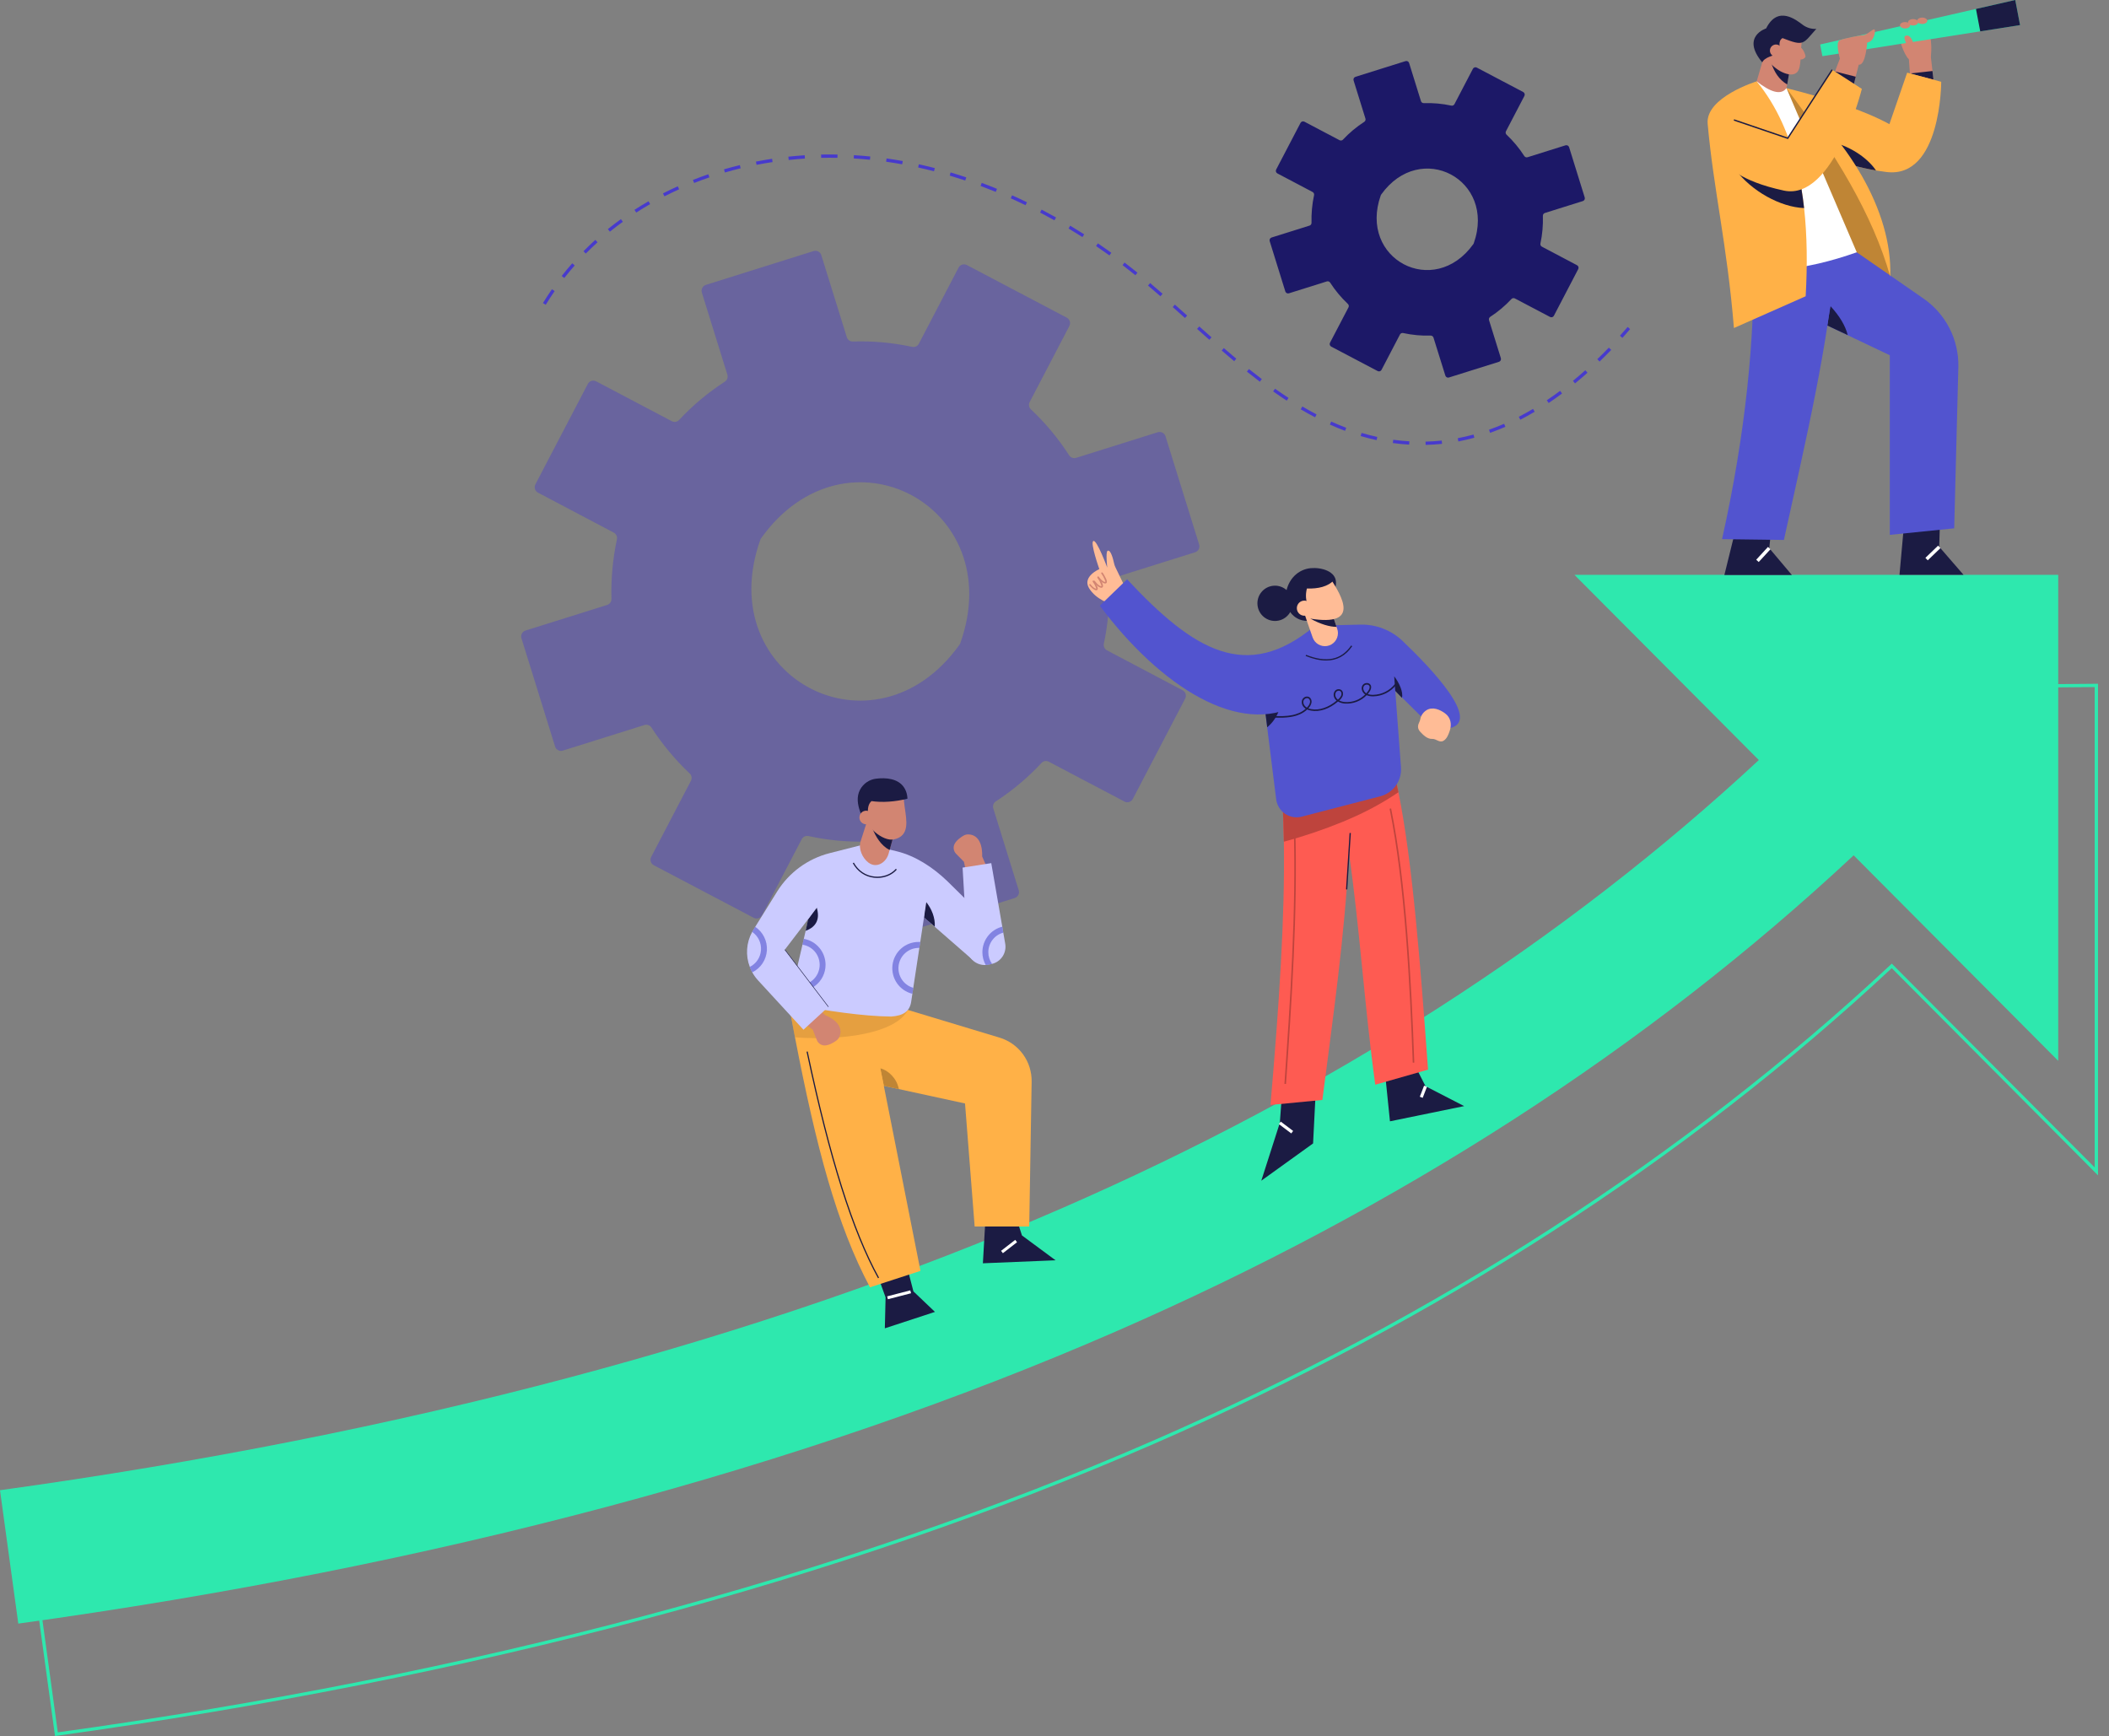 <svg width="181" height="149" viewBox="0 0 181 149" fill="none" xmlns="http://www.w3.org/2000/svg">
<rect x="0" y="0" width="181" height="149" fill="#808080" stroke="none"/>
<g id="Group 28">
<path id="Vector" opacity="0.4" d="M102.911 46.732L100.026 37.447C99.984 37.313 99.891 37.201 99.767 37.136C99.643 37.071 99.498 37.057 99.365 37.099L92.355 39.298C92.245 39.332 92.126 39.329 92.017 39.289C91.909 39.249 91.817 39.174 91.755 39.076C90.827 37.635 89.728 36.314 88.48 35.142C88.395 35.063 88.338 34.958 88.318 34.844C88.298 34.729 88.316 34.611 88.369 34.508L91.774 27.981C91.839 27.857 91.852 27.711 91.811 27.577C91.769 27.442 91.676 27.33 91.552 27.265L82.979 22.749C82.918 22.717 82.85 22.697 82.781 22.69C82.712 22.684 82.642 22.692 82.576 22.712C82.51 22.733 82.448 22.767 82.395 22.812C82.342 22.856 82.298 22.911 82.266 22.973L78.86 29.5C78.806 29.603 78.72 29.685 78.615 29.734C78.51 29.783 78.392 29.795 78.279 29.77C76.61 29.41 74.904 29.256 73.199 29.312C73.083 29.317 72.969 29.283 72.874 29.216C72.779 29.149 72.709 29.053 72.675 28.942L70.487 21.901C70.466 21.834 70.433 21.772 70.389 21.718C70.345 21.664 70.29 21.619 70.229 21.587C70.167 21.554 70.1 21.534 70.031 21.527C69.962 21.52 69.892 21.528 69.825 21.548L60.583 24.451C60.45 24.493 60.338 24.586 60.273 24.711C60.208 24.836 60.195 24.981 60.237 25.116L62.425 32.157C62.459 32.268 62.456 32.388 62.416 32.497C62.376 32.606 62.302 32.699 62.204 32.761C60.77 33.689 59.456 34.79 58.289 36.04C58.211 36.126 58.106 36.183 57.992 36.203C57.878 36.222 57.761 36.204 57.658 36.151L51.161 32.729C51.037 32.664 50.893 32.651 50.759 32.693C50.625 32.735 50.514 32.828 50.449 32.953L45.951 41.568C45.919 41.629 45.899 41.697 45.893 41.766C45.886 41.836 45.894 41.906 45.914 41.972C45.935 42.039 45.969 42.1 46.013 42.154C46.057 42.207 46.112 42.251 46.174 42.284L52.678 45.714C52.78 45.768 52.861 45.855 52.91 45.961C52.958 46.067 52.971 46.185 52.945 46.299C52.588 47.974 52.43 49.687 52.476 51.4C52.48 51.515 52.446 51.629 52.379 51.723C52.313 51.817 52.217 51.887 52.107 51.922L45.099 54.12C44.965 54.162 44.854 54.255 44.789 54.38C44.724 54.505 44.711 54.65 44.753 54.784L47.64 64.076C47.661 64.142 47.694 64.204 47.739 64.258C47.783 64.311 47.837 64.355 47.899 64.388C47.96 64.42 48.027 64.44 48.096 64.446C48.166 64.453 48.235 64.445 48.301 64.424L55.309 62.226C55.419 62.192 55.538 62.195 55.646 62.234C55.754 62.274 55.846 62.348 55.908 62.445C56.841 63.884 57.942 65.206 59.188 66.382C59.273 66.461 59.33 66.566 59.349 66.68C59.369 66.795 59.351 66.913 59.297 67.016L55.889 73.545C55.856 73.607 55.837 73.674 55.83 73.744C55.824 73.813 55.831 73.883 55.852 73.95C55.873 74.017 55.906 74.078 55.951 74.132C55.995 74.185 56.05 74.23 56.111 74.262L64.688 78.775C64.749 78.808 64.816 78.828 64.885 78.834C64.954 78.84 65.024 78.833 65.09 78.812C65.156 78.791 65.218 78.757 65.271 78.713C65.324 78.668 65.368 78.613 65.4 78.551L68.805 72.027C68.859 71.924 68.946 71.842 69.051 71.793C69.157 71.744 69.275 71.732 69.388 71.757C71.056 72.122 72.763 72.28 74.469 72.228C74.585 72.224 74.698 72.258 74.793 72.325C74.887 72.392 74.957 72.488 74.992 72.598L77.176 79.627C77.218 79.762 77.311 79.874 77.435 79.939C77.559 80.004 77.704 80.017 77.838 79.975L87.079 77.077C87.145 77.056 87.207 77.023 87.261 76.978C87.315 76.934 87.359 76.879 87.392 76.817C87.424 76.755 87.444 76.688 87.451 76.618C87.457 76.549 87.45 76.478 87.43 76.412L85.245 69.383C85.211 69.272 85.214 69.153 85.254 69.044C85.293 68.936 85.368 68.843 85.465 68.78C86.899 67.847 88.213 66.741 89.38 65.487C89.458 65.401 89.563 65.344 89.677 65.324C89.791 65.304 89.908 65.322 90.011 65.376L96.508 68.797C96.632 68.862 96.777 68.875 96.911 68.833C97.044 68.791 97.156 68.698 97.221 68.573L101.715 59.959C101.779 59.835 101.793 59.69 101.751 59.555C101.709 59.421 101.616 59.309 101.492 59.244L95.004 55.819C94.902 55.765 94.82 55.678 94.772 55.573C94.723 55.468 94.71 55.349 94.735 55.236C95.093 53.557 95.245 51.84 95.19 50.124C95.185 50.008 95.219 49.894 95.286 49.799C95.352 49.704 95.448 49.633 95.558 49.598L102.567 47.4C102.634 47.379 102.695 47.344 102.748 47.3C102.801 47.255 102.845 47.2 102.877 47.138C102.909 47.076 102.928 47.008 102.934 46.938C102.94 46.869 102.932 46.799 102.911 46.732ZM82.346 55.337C75.072 65.498 61.066 58.104 65.25 46.334C65.268 46.283 65.293 46.236 65.324 46.193C72.577 36.037 86.599 43.403 82.42 55.194C82.402 55.245 82.377 55.293 82.346 55.337Z" fill="#473ACC"/>
<path id="Vector_2" d="M136.006 16.95L134.665 12.635C134.645 12.572 134.602 12.52 134.544 12.49C134.487 12.46 134.419 12.453 134.357 12.473L131.1 13.495C131.048 13.511 130.993 13.51 130.942 13.491C130.891 13.472 130.848 13.438 130.819 13.392C130.388 12.721 129.877 12.106 129.297 11.56C129.258 11.524 129.231 11.475 129.222 11.422C129.213 11.368 129.221 11.314 129.246 11.266L130.829 8.232C130.859 8.174 130.865 8.106 130.845 8.044C130.826 7.981 130.783 7.929 130.725 7.898L126.74 5.8C126.682 5.77 126.615 5.764 126.553 5.784C126.491 5.803 126.439 5.847 126.409 5.904L124.826 8.938C124.801 8.986 124.761 9.024 124.712 9.047C124.663 9.07 124.608 9.076 124.556 9.064C123.78 8.897 122.987 8.826 122.195 8.852C122.141 8.854 122.088 8.839 122.044 8.808C122 8.777 121.967 8.732 121.951 8.681L120.934 5.408C120.925 5.377 120.909 5.348 120.888 5.323C120.868 5.298 120.842 5.278 120.814 5.263C120.785 5.248 120.754 5.238 120.722 5.235C120.69 5.232 120.658 5.236 120.627 5.246L116.329 6.594C116.298 6.604 116.27 6.619 116.245 6.64C116.22 6.661 116.2 6.686 116.185 6.715C116.17 6.744 116.161 6.775 116.158 6.807C116.155 6.839 116.158 6.872 116.168 6.903L117.185 10.176C117.201 10.228 117.2 10.284 117.181 10.335C117.163 10.386 117.128 10.429 117.082 10.458C116.415 10.889 115.803 11.401 115.259 11.982C115.223 12.022 115.174 12.049 115.121 12.058C115.068 12.067 115.014 12.059 114.966 12.034L111.946 10.443C111.917 10.428 111.886 10.419 111.854 10.416C111.822 10.413 111.789 10.417 111.759 10.426C111.728 10.436 111.699 10.452 111.674 10.473C111.65 10.493 111.629 10.519 111.614 10.548L109.524 14.551C109.509 14.58 109.5 14.611 109.497 14.644C109.494 14.676 109.498 14.709 109.507 14.739C109.517 14.77 109.533 14.799 109.553 14.824C109.574 14.849 109.6 14.869 109.628 14.884L112.651 16.479C112.698 16.504 112.736 16.544 112.759 16.593C112.781 16.642 112.787 16.697 112.776 16.75C112.609 17.529 112.536 18.325 112.558 19.121C112.559 19.175 112.543 19.228 112.512 19.272C112.481 19.315 112.437 19.348 112.386 19.364L109.129 20.386C109.098 20.395 109.069 20.411 109.045 20.432C109.02 20.452 108.999 20.478 108.984 20.506C108.969 20.535 108.96 20.567 108.957 20.599C108.954 20.631 108.958 20.663 108.968 20.694L110.31 25.014C110.319 25.044 110.335 25.073 110.356 25.098C110.376 25.123 110.402 25.143 110.43 25.158C110.459 25.173 110.49 25.182 110.522 25.185C110.554 25.188 110.586 25.185 110.617 25.175L113.875 24.153C113.926 24.137 113.981 24.139 114.032 24.157C114.083 24.175 114.126 24.21 114.155 24.255C114.588 24.925 115.1 25.54 115.679 26.087C115.719 26.124 115.745 26.173 115.754 26.226C115.763 26.279 115.755 26.334 115.73 26.382L114.145 29.416C114.115 29.474 114.109 29.542 114.129 29.605C114.148 29.667 114.191 29.719 114.249 29.75L118.235 31.847C118.264 31.862 118.295 31.872 118.327 31.875C118.359 31.878 118.392 31.874 118.422 31.864C118.453 31.855 118.482 31.839 118.506 31.819C118.531 31.798 118.551 31.772 118.566 31.744L120.149 28.71C120.174 28.662 120.215 28.624 120.263 28.601C120.312 28.578 120.367 28.573 120.42 28.584C121.195 28.754 121.989 28.828 122.782 28.803C122.836 28.802 122.888 28.817 122.932 28.848C122.976 28.88 123.008 28.924 123.025 28.975L124.044 32.238C124.063 32.301 124.106 32.353 124.164 32.383C124.222 32.413 124.289 32.42 124.351 32.4L128.646 31.053C128.708 31.034 128.76 30.99 128.79 30.932C128.821 30.874 128.827 30.806 128.808 30.744L127.792 27.477C127.776 27.425 127.777 27.369 127.796 27.319C127.814 27.267 127.849 27.224 127.895 27.195C128.561 26.762 129.173 26.248 129.715 25.665C129.752 25.625 129.8 25.599 129.853 25.59C129.906 25.58 129.961 25.589 130.008 25.614L133.028 27.203C133.057 27.218 133.088 27.228 133.12 27.231C133.152 27.234 133.185 27.23 133.215 27.221C133.246 27.211 133.275 27.195 133.3 27.175C133.324 27.154 133.345 27.128 133.36 27.1L135.448 23.096C135.478 23.038 135.484 22.971 135.465 22.908C135.446 22.846 135.402 22.794 135.345 22.763L132.329 21.171C132.281 21.146 132.243 21.106 132.221 21.057C132.198 21.009 132.192 20.953 132.204 20.901C132.37 20.12 132.44 19.323 132.414 18.525C132.412 18.471 132.428 18.418 132.459 18.374C132.49 18.329 132.534 18.297 132.586 18.28L135.843 17.258C135.905 17.239 135.957 17.196 135.988 17.138C136.018 17.08 136.025 17.013 136.006 16.95ZM126.447 20.95C123.066 25.67 116.559 22.236 118.501 16.765C118.509 16.741 118.521 16.72 118.536 16.699C121.907 11.979 128.424 15.403 126.481 20.883C126.473 20.907 126.461 20.929 126.447 20.95Z" fill="#1C1867"/>
<path id="Vector_3" d="M122.351 38.186L122.344 37.905C122.806 37.894 123.272 37.863 123.732 37.814L123.761 38.096C123.295 38.145 122.82 38.175 122.351 38.186ZM120.938 38.162C120.47 38.135 119.997 38.091 119.535 38.026L119.573 37.744C120.03 37.807 120.496 37.852 120.956 37.879L120.938 38.162ZM125.159 37.888L125.107 37.611C125.557 37.526 126.013 37.42 126.463 37.298L126.533 37.57C126.077 37.694 125.616 37.801 125.159 37.888ZM118.143 37.778C117.688 37.68 117.231 37.561 116.775 37.426L116.854 37.156C117.302 37.289 117.755 37.405 118.202 37.502L118.143 37.778ZM127.885 37.15L127.791 36.884C128.223 36.731 128.66 36.559 129.088 36.373L129.199 36.632C128.765 36.819 128.322 36.993 127.885 37.15ZM115.438 36.979C115.007 36.817 114.568 36.636 114.133 36.44L114.248 36.183C114.677 36.376 115.11 36.555 115.536 36.715L115.438 36.979ZM130.475 36.023L130.348 35.772C130.753 35.56 131.164 35.336 131.569 35.097L131.71 35.34C131.301 35.585 130.886 35.815 130.475 36.023ZM112.864 35.817C112.459 35.605 112.043 35.374 111.63 35.131L111.77 34.888C112.179 35.129 112.59 35.358 112.991 35.567L112.864 35.817ZM132.907 34.587L132.751 34.353C133.128 34.1 133.513 33.829 133.893 33.547L134.06 33.774C133.676 34.062 133.288 34.335 132.907 34.59V34.587ZM110.43 34.387C110.05 34.138 109.659 33.871 109.263 33.593L109.426 33.363C109.815 33.638 110.205 33.903 110.583 34.15L110.43 34.387ZM135.172 32.907L134.995 32.688C135.346 32.398 135.708 32.092 136.058 31.78L136.245 31.991C135.891 32.307 135.53 32.615 135.172 32.908V32.907ZM108.124 32.762C107.765 32.49 107.391 32.198 107.012 31.895L107.187 31.675C107.553 31.967 107.921 32.255 108.293 32.536L108.124 32.762ZM137.277 31.031L137.084 30.828C137.413 30.51 137.747 30.177 138.075 29.837L138.28 30.034C137.948 30.375 137.612 30.712 137.279 31.031H137.277ZM105.922 31.002C105.562 30.702 105.204 30.396 104.849 30.087L105.032 29.875C105.386 30.181 105.742 30.484 106.101 30.785L105.922 31.002ZM103.789 29.164C103.437 28.854 103.086 28.542 102.737 28.23L102.924 28.018C103.271 28.33 103.622 28.641 103.976 28.952L103.789 29.164ZM139.238 29.001L139.028 28.812C139.252 28.564 139.472 28.314 139.689 28.063L139.9 28.247C139.686 28.499 139.466 28.75 139.24 29.001H139.238ZM101.694 27.293C101.343 26.979 100.994 26.666 100.646 26.356L100.831 26.145C101.18 26.455 101.531 26.767 101.883 27.082L101.694 27.293ZM46.836 26.158L46.597 26.011C46.843 25.609 47.103 25.209 47.369 24.825L47.599 24.987C47.336 25.367 47.079 25.762 46.836 26.158ZM99.592 25.427C99.236 25.118 98.881 24.813 98.526 24.511L98.707 24.296C99.063 24.596 99.419 24.901 99.775 25.212L99.592 25.427ZM48.428 23.861L48.208 23.687C48.497 23.317 48.801 22.95 49.111 22.598L49.322 22.784C49.015 23.133 48.714 23.496 48.428 23.861ZM97.446 23.622C97.082 23.329 96.711 23.038 96.342 22.757L96.512 22.533C96.882 22.814 97.256 23.108 97.621 23.402L97.446 23.622ZM95.216 21.923C94.838 21.651 94.452 21.381 94.067 21.12L94.225 20.887C94.611 21.149 94.999 21.42 95.379 21.694L95.216 21.923ZM50.274 21.762L50.075 21.564C50.405 21.231 50.748 20.901 51.095 20.586L51.283 20.797C50.94 21.104 50.6 21.43 50.274 21.76V21.762ZM92.898 20.349C92.504 20.098 92.104 19.85 91.706 19.612L91.85 19.37C92.249 19.609 92.652 19.859 93.048 20.112L92.898 20.349ZM52.344 19.886L52.168 19.666C52.53 19.372 52.908 19.083 53.29 18.807L53.454 19.035C53.076 19.306 52.703 19.592 52.344 19.883V19.886ZM90.495 18.909C90.087 18.68 89.673 18.456 89.264 18.242L89.394 17.992C89.805 18.207 90.222 18.433 90.632 18.663L90.495 18.909ZM54.605 18.246L54.453 18.009C54.845 17.756 55.251 17.508 55.658 17.274L55.798 17.517C55.394 17.748 54.993 17.993 54.605 18.244V18.246ZM88.014 17.612C87.594 17.41 87.173 17.211 86.746 17.021L86.859 16.764C87.286 16.954 87.716 17.154 88.136 17.358L88.014 17.612ZM57.025 16.85L56.898 16.599C57.313 16.387 57.74 16.181 58.169 15.989L58.284 16.246C57.86 16.435 57.436 16.64 57.025 16.85ZM85.46 16.469C85.029 16.293 84.591 16.122 84.157 15.96L84.254 15.696C84.691 15.858 85.132 16.031 85.566 16.208L85.46 16.469ZM59.571 15.704L59.469 15.442C59.903 15.271 60.349 15.108 60.792 14.957L60.882 15.224C60.443 15.373 60.001 15.535 59.571 15.704ZM82.838 15.493C82.395 15.345 81.946 15.204 81.506 15.07L81.584 14.8C82.029 14.932 82.481 15.075 82.927 15.223L82.838 15.493ZM62.214 14.803L62.136 14.533C62.584 14.403 63.042 14.281 63.498 14.171L63.564 14.445C63.112 14.555 62.658 14.674 62.214 14.805V14.803ZM80.158 14.7C79.707 14.584 79.246 14.474 78.799 14.375L78.858 14.1C79.313 14.2 79.77 14.312 80.227 14.426L80.158 14.7ZM64.928 14.146L64.874 13.87C65.333 13.78 65.8 13.699 66.262 13.63L66.303 13.911C65.845 13.979 65.382 14.059 64.928 14.148V14.146ZM77.427 14.102C76.967 14.018 76.503 13.944 76.048 13.88L76.087 13.598C76.545 13.663 77.013 13.739 77.477 13.821L77.427 14.102ZM67.688 13.729L67.659 13.447C68.123 13.398 68.595 13.357 69.062 13.326L69.08 13.608C68.617 13.642 68.149 13.682 67.688 13.731V13.729ZM74.662 13.712C74.196 13.665 73.727 13.627 73.269 13.6L73.286 13.318C73.748 13.345 74.22 13.384 74.688 13.431L74.662 13.712ZM70.475 13.546L70.468 13.264C70.939 13.254 71.409 13.254 71.878 13.264L71.872 13.546C71.408 13.538 70.942 13.538 70.475 13.546Z" fill="#473ACC"/>
<path id="Vector_4" d="M4.722 149L3.115 137.272L3.255 137.252C37.857 132.461 68.508 124.323 94.355 113.056C117.942 102.779 153.172 73.084 168.507 58.818L168.547 58.781H168.601L180.057 58.686V100.88L162.356 83.096C144.713 99.563 123.412 113.298 99.047 123.918C72.215 135.614 40.527 144.046 4.861 148.981L4.722 149ZM3.431 137.515L4.961 148.686C40.544 143.754 72.159 135.332 98.932 123.662C123.314 113.035 144.621 99.284 162.26 82.8L162.359 82.707L179.773 100.202V58.97L168.655 59.063C153.288 73.353 118.068 103.029 94.466 113.316C68.63 124.58 38.001 132.721 3.431 137.515V137.515Z" fill="#2EE8AE"/>
<path id="Vector_5" d="M176.642 49.339H135.124L150.947 65.235C134.301 80.721 114.238 93.63 91.138 103.7C65.279 114.973 34.612 123.116 0 127.905L1.57 139.353C37.221 134.421 68.895 125.99 95.716 114.301C120.163 103.644 141.422 89.922 159.085 73.411L176.642 91.051V49.339Z" fill="#2EE8AE"/>
<path id="Vector_6" d="M153.597 6.007L153.382 7.252L153.318 7.565C153.278 8.242 152.616 8.678 151.887 9.087L150.765 6.98L151.358 4.946L152.438 4.631L153.452 5.829L153.597 6.007Z" fill="#D28572"/>
<path id="Vector_7" d="M153.597 6.007L153.382 7.252C152.68 6.829 152.283 6.214 151.992 5.353L153.449 5.832L153.597 6.007Z" fill="#1B1B43"/>
<path id="Vector_8" d="M154.682 3.319C154.463 4.286 154.659 5.714 154.255 6.169C153.887 6.587 153.203 6.333 152.797 6.113C152.254 5.809 151.805 5.36 151.5 4.816C150.773 3.555 151.809 2.715 151.809 2.715L153.154 2.131C153.154 2.131 154.682 3.316 154.682 3.319Z" fill="#D28572"/>
<path id="Vector_9" d="M152.76 4.572C152.792 4.036 152.55 3.556 152.978 3.269C154.851 4 154.718 3.774 155.881 2.478C155.465 2.504 155.052 2.381 154.718 2.131C154.156 1.709 152.573 0.433 151.573 2.441C151.573 2.441 149.385 3.123 151.24 5.351C151.452 4.901 152.213 4.761 152.76 4.572Z" fill="#1B1B43"/>
<path id="Vector_10" d="M152.935 4.427C152.981 4.141 152.788 3.872 152.504 3.826C152.22 3.78 151.952 3.974 151.906 4.259C151.86 4.544 152.053 4.813 152.337 4.86C152.621 4.906 152.889 4.712 152.935 4.427Z" fill="#D28572"/>
<path id="Vector_11" d="M165.57 2.734C165.763 3.452 165.784 4.178 165.715 4.907L165.969 7.153L163.936 6.642L163.826 5.092C163.318 4.58 163.027 3.302 162.99 3.247L165.57 2.734Z" fill="#D28572"/>
<path id="Vector_12" d="M173.365 2.153L169.949 2.691L156.402 4.821L156.211 3.817L169.583 0.768L172.954 0L173.365 2.153Z" fill="#2EE8AE"/>
<path id="Vector_13" d="M173.365 2.153L169.949 2.691L169.583 0.768L172.954 0L173.365 2.153Z" fill="#1B1B43"/>
<path id="Vector_14" d="M163.933 2.168C163.933 2.319 163.738 2.441 163.497 2.441C163.257 2.441 163.061 2.319 163.061 2.168C163.061 2.017 163.256 1.894 163.497 1.894C163.739 1.894 163.933 2.017 163.933 2.168Z" fill="#D28572"/>
<path id="Vector_15" d="M164.188 2.186C164.429 2.186 164.624 2.064 164.624 1.912C164.624 1.761 164.429 1.638 164.188 1.638C163.947 1.638 163.752 1.761 163.752 1.912C163.752 2.064 163.947 2.186 164.188 2.186Z" fill="#D28572"/>
<path id="Vector_16" d="M165.406 1.784C165.406 1.935 165.211 2.058 164.969 2.058C164.728 2.058 164.533 1.935 164.533 1.784C164.533 1.632 164.729 1.51 164.969 1.51C165.21 1.51 165.406 1.632 165.406 1.784Z" fill="#D28572"/>
<path id="Vector_17" d="M164.225 3.903C164.225 4.251 164.464 4.542 164.188 4.542C163.912 4.542 163.642 4.36 163.642 4.012C163.642 3.664 163.284 3.2 163.534 3.08C163.915 2.898 164.225 3.555 164.225 3.903Z" fill="#D28572"/>
<path id="Vector_18" d="M163.909 6.307L165.848 6.094L165.933 6.837L163.909 6.307Z" fill="#1B1B43"/>
<path id="Vector_19" d="M166.601 7.02C166.601 7.02 166.601 15.348 161.898 14.763C161.593 14.725 161.292 14.681 160.999 14.632C159.647 14.397 158.32 14.031 157.038 13.539C156.348 13.283 155.676 12.979 155.028 12.63L153.318 7.564C156.73 8.429 159.84 9.402 162.154 10.655L163.678 6.237L166.601 7.02Z" fill="#FFB147"/>
<path id="Vector_20" d="M161.003 14.632C159.65 14.397 158.323 14.031 157.041 13.539L157.137 12.157C159.068 12.63 160.42 13.749 161.003 14.632Z" fill="#1B1B43"/>
<path id="Vector_21" d="M162.225 23.735L157.877 21.34L153.318 7.57C157.649 12.298 161.267 17.928 162.225 23.735Z" fill="#BF8535"/>
<path id="Vector_22" d="M163.48 44.225L163.019 49.339H168.517L166.428 46.928L166.521 43.86L163.48 44.225Z" fill="#1B1B43"/>
<path id="Vector_23" d="M166.332 46.833L165.243 47.88L165.444 48.092L166.533 47.044L166.332 46.833Z" fill="white"/>
<path id="Vector_24" d="M153.682 22.092L154.518 26.84L162.189 30.492V45.906L167.714 45.346L168.071 31.489C168.095 30.341 167.836 29.204 167.315 28.182C166.795 27.16 166.03 26.283 165.089 25.631L159.353 21.653" fill="#5254CF"/>
<path id="Vector_25" d="M157.099 26.28C157.87 27.109 158.379 27.955 158.577 28.763L156.82 27.935L157.099 26.28Z" fill="#1B1B43"/>
<path id="Vector_26" d="M154.95 4.876C154.912 4.979 154.725 5.134 154.472 5.104C154.276 5.08 154.073 4.74 154.073 4.492C154.073 4.244 154.234 4.043 154.431 4.043C154.727 4.043 154.987 4.778 154.95 4.876Z" fill="#D28572"/>
<path id="Vector_27" d="M149.143 44.676L147.991 49.351H153.783L151.842 47.05L152.085 44.713L149.143 44.676Z" fill="#1B1B43"/>
<path id="Vector_28" d="M151.732 46.943L150.724 48.039L150.938 48.237L151.946 47.141L151.732 46.943Z" fill="white"/>
<path id="Vector_29" d="M157.571 21.763C156.949 29.552 154.962 37.833 153.1 46.344L147.792 46.274C149.806 37.234 150.643 28.903 150.482 21.729L157.571 21.763Z" fill="#5254CF"/>
<path id="Vector_30" d="M153.318 7.567C152.832 8.22 151.915 7.882 150.761 6.982L152.736 23.151C154.945 22.97 157.15 22.431 159.352 21.653L153.318 7.567Z" fill="white"/>
<path id="Vector_31" d="M154.967 25.428L148.81 28.154C148.228 20.996 147.065 16.317 146.556 10.623C146.352 8.344 150.764 6.982 150.764 6.982C152.488 9.092 153.626 11.666 154.294 14.609C154.534 15.681 154.714 16.765 154.833 17.858C155.092 20.213 155.121 22.749 154.967 25.428Z" fill="#FFB147"/>
<path id="Vector_32" d="M153.318 7.567C157.441 13.028 160.739 18.438 162.224 23.735C162.443 18.074 158.454 11.703 153.318 7.567Z" fill="#FFB147"/>
<path id="Vector_33" d="M157.45 6.219L157.904 5.029C157.904 5.029 157.497 3.631 157.883 3.457C158.27 3.284 159.594 3.04 159.928 3.014C160.261 2.989 160.733 2.456 160.866 2.527C160.999 2.597 160.866 3.584 160.247 3.649C160.247 3.649 160.124 5.649 159.525 5.551L159.054 7.383L157.45 6.219Z" fill="#D28572"/>
<path id="Vector_34" d="M154.831 17.858C152.813 17.782 150.306 16.403 148.956 14.568L154.293 14.609C154.533 15.681 154.713 16.765 154.831 17.858Z" fill="#1B1B43"/>
<path id="Vector_35" d="M148.81 10.294L153.427 11.865L157.244 5.985L159.789 7.628C159.789 7.628 157.39 17.271 153.1 16.358C149.206 15.528 148.301 14.202 148.301 14.202L148.81 10.294Z" fill="#FFB147"/>
<path id="Vector_36" d="M153.451 11.935L148.792 10.35L148.829 10.239L153.403 11.795L157.195 5.952L157.293 6.016L153.451 11.935Z" fill="#1B1B43"/>
<path id="Vector_37" d="M157.476 6.131L159.262 6.583L159.112 7.185L157.476 6.131Z" fill="#1B1B43"/>
<path id="Vector_38" d="M118.859 92.015L119.29 96.241L125.657 94.936L122.341 93.227L121.313 91.208L118.859 92.015Z" fill="#1B1B43"/>
<path id="Vector_39" d="M122.218 93.183L121.853 94.13L122.1 94.226L122.465 93.279L122.218 93.183Z" fill="white"/>
<path id="Vector_40" d="M122.56 91.807L118.028 93.1C117.103 86.373 116.673 79.409 115.771 73.23C115.66 72.458 115.54 71.698 115.41 70.952L115.248 70.529L114.352 68.176L115.938 67.581L119.62 66.206C119.758 66.769 119.89 67.366 120.018 67.997C121.244 74.078 121.907 82.908 122.56 91.807Z" fill="#FE5B52"/>
<path id="Vector_41" d="M121.246 91.21C121.003 84.395 120.557 75.759 119.258 69.414L119.388 69.387C120.689 75.742 121.135 84.385 121.379 91.205L121.246 91.21Z" fill="#BE443D"/>
<path id="Vector_42" d="M110.038 93.642L109.839 96.374L108.248 101.338L112.692 98.139L112.957 92.909L110.038 93.642Z" fill="#1B1B43"/>
<path id="Vector_43" d="M109.919 96.268L109.76 96.481L110.821 97.281L110.98 97.067L109.919 96.268Z" fill="white"/>
<path id="Vector_44" d="M115.941 67.423C115.941 67.477 115.941 67.53 115.941 67.583C115.941 68.484 115.926 69.374 115.896 70.254C115.869 71.258 115.828 72.251 115.774 73.233C115.389 80.555 114.394 87.34 113.49 94.408L109.036 94.837C109.771 86.269 110.285 78.79 110.184 72.245C110.163 70.91 110.117 69.614 110.044 68.356L115.941 67.423Z" fill="#FE5B52"/>
<path id="Vector_45" d="M115.827 71.492L115.52 76.334L115.626 76.341L115.932 71.499L115.827 71.492Z" fill="#1B1B43"/>
<path id="Vector_46" d="M110.368 93.035L110.235 93.026C110.712 86.102 111.253 78.253 111.031 71.001L111.163 70.997C111.388 78.256 110.847 86.108 110.368 93.035Z" fill="#BE443D"/>
<path id="Vector_47" d="M120.018 67.999C118.716 68.878 117.335 69.633 115.893 70.253C115.683 70.35 115.466 70.44 115.248 70.531C113.596 71.206 111.904 71.779 110.182 72.245C110.16 70.91 110.114 69.614 110.041 68.356L115.943 67.423C115.943 67.477 115.943 67.53 115.943 67.583L119.626 66.208C119.76 66.773 119.89 67.37 120.018 67.999Z" fill="#BE443D"/>
<path id="Vector_48" d="M96.467 50.215L95.732 48.694C95.678 48.585 95.638 48.47 95.613 48.351C95.533 47.983 95.321 47.142 95.058 47.274C94.873 47.367 95.028 48.721 95.028 48.721C95.028 48.721 94.129 46.294 93.835 46.434C93.541 46.573 94.347 48.845 94.347 48.845C94.347 48.845 92.86 49.484 93.464 50.479C94.067 51.475 95.291 51.818 95.291 51.818L96.467 50.215Z" fill="#FFBC96"/>
<path id="Vector_49" d="M94.2 49.589C94.352 49.774 94.565 50.029 94.815 50.077C94.838 50.084 94.862 50.085 94.885 50.08C94.908 50.075 94.929 50.065 94.947 50.049C94.965 50.034 94.978 50.014 94.987 49.992C94.995 49.97 94.998 49.946 94.995 49.923C94.995 49.782 94.907 49.632 94.843 49.509C94.783 49.386 94.713 49.268 94.633 49.157C94.582 49.086 94.467 49.157 94.518 49.227C94.643 49.396 94.744 49.581 94.82 49.777C94.841 49.821 94.854 49.869 94.861 49.918C94.861 49.968 94.873 49.954 94.83 49.947C94.619 49.918 94.418 49.651 94.293 49.5C94.239 49.434 94.145 49.528 94.199 49.594L94.2 49.589Z" fill="#D28572"/>
<path id="Vector_50" d="M93.868 49.956C94.02 50.14 94.234 50.395 94.483 50.443C94.506 50.45 94.53 50.452 94.553 50.447C94.576 50.442 94.598 50.431 94.616 50.416C94.634 50.401 94.647 50.381 94.656 50.359C94.664 50.337 94.667 50.313 94.664 50.289C94.659 50.148 94.575 49.998 94.511 49.876C94.451 49.752 94.38 49.635 94.301 49.523C94.25 49.453 94.135 49.523 94.186 49.594C94.311 49.763 94.412 49.947 94.488 50.143C94.508 50.188 94.522 50.235 94.528 50.284C94.528 50.335 94.541 50.32 94.497 50.314C94.287 50.285 94.086 50.018 93.961 49.866C93.906 49.8 93.813 49.895 93.867 49.96L93.868 49.956Z" fill="#D28572"/>
<path id="Vector_51" d="M93.501 50.236C93.641 50.398 93.825 50.612 94.045 50.659C94.066 50.666 94.089 50.667 94.111 50.663C94.132 50.658 94.153 50.649 94.17 50.634C94.187 50.62 94.2 50.601 94.207 50.58C94.215 50.559 94.217 50.537 94.214 50.514C94.209 50.389 94.133 50.258 94.074 50.15C94.022 50.047 93.961 49.949 93.893 49.856C93.842 49.789 93.727 49.856 93.778 49.926C93.887 50.07 93.976 50.227 94.043 50.395C94.059 50.433 94.071 50.472 94.079 50.513C94.085 50.549 94.098 50.538 94.061 50.529C93.873 50.486 93.71 50.288 93.592 50.148C93.537 50.082 93.443 50.176 93.499 50.242L93.501 50.236Z" fill="#D28572"/>
<path id="Vector_52" d="M118.461 68.345L111.717 70.094C111.475 70.157 111.221 70.168 110.974 70.125C110.727 70.082 110.491 69.986 110.284 69.845C110.076 69.703 109.901 69.519 109.77 69.304C109.639 69.089 109.555 68.849 109.524 68.598L108.752 62.423L108.551 60.811L108.493 60.339L111.809 54.609L114.074 53.674L119.501 56.03L120.236 65.853C120.278 66.412 120.123 66.967 119.799 67.423C119.474 67.878 119.001 68.205 118.461 68.345Z" fill="#5254CF"/>
<path id="Vector_53" d="M109.818 60.824C109.625 61.449 109.256 62.005 108.755 62.423L108.554 60.811L109.818 60.824Z" fill="#1B1B43"/>
<path id="Vector_54" d="M111.365 60.472C106.413 63.226 99.648 59.006 94.387 51.988L96.73 49.722C102.475 55.885 106.988 58.54 112.736 53.809L111.365 60.472Z" fill="#5254CF"/>
<path id="Vector_55" d="M124.405 62.5C127.169 61.917 122.863 57.385 120.366 55.007C119.389 54.078 118.086 53.576 116.742 53.61L114.077 53.674L122.523 62.046L124.405 62.5Z" fill="#5254CF"/>
<path id="Vector_56" d="M121.78 62.044C121.649 62.319 121.672 62.571 121.883 62.802C122.147 63.091 122.499 63.441 122.919 63.42C123.269 63.403 123.533 63.782 123.887 63.578C124.176 63.412 124.316 63.032 124.418 62.733C124.608 62.175 124.518 61.597 124.025 61.231C123.575 60.897 122.952 60.634 122.424 60.954C122.235 61.073 122.083 61.241 121.984 61.441C121.919 61.567 121.902 61.708 121.863 61.844C121.841 61.913 121.814 61.98 121.78 62.044Z" fill="#FFBC96"/>
<path id="Vector_57" d="M113.815 56.692C113.289 56.692 112.702 56.562 112.053 56.301L112.092 56.203C113.845 56.903 115.108 56.64 115.963 55.399L116.051 55.461C115.488 56.283 114.745 56.692 113.815 56.692Z" fill="#1B1B43"/>
<path id="Vector_58" d="M119.655 58.051L119.743 59.294L120.318 59.894C120.451 59.406 120.075 58.584 119.655 58.051Z" fill="#1B1B43"/>
<path id="Vector_59" d="M109.837 61.599C109.677 61.599 109.518 61.599 109.36 61.593V61.459C109.878 61.469 110.412 61.481 110.928 61.372C111.263 61.302 111.707 61.151 112.06 60.83C112.006 60.797 111.957 60.757 111.912 60.712C111.826 60.63 111.765 60.524 111.738 60.407C111.711 60.291 111.718 60.169 111.759 60.057C111.787 59.995 111.828 59.94 111.879 59.896C111.93 59.852 111.99 59.82 112.055 59.802C112.109 59.785 112.166 59.779 112.223 59.787C112.279 59.795 112.333 59.815 112.381 59.845C112.449 59.897 112.501 59.966 112.532 60.045C112.563 60.125 112.572 60.212 112.557 60.295C112.527 60.451 112.457 60.596 112.353 60.714C112.33 60.742 112.307 60.769 112.283 60.795C112.364 60.827 112.448 60.85 112.534 60.865C113.22 60.992 114.007 60.725 114.713 60.136C114.621 60.061 114.549 59.964 114.503 59.854C114.464 59.765 114.449 59.666 114.46 59.569C114.472 59.472 114.509 59.38 114.568 59.302C114.633 59.223 114.725 59.17 114.827 59.156C114.928 59.142 115.031 59.166 115.115 59.224C115.277 59.351 115.288 59.576 115.228 59.737C115.162 59.888 115.061 60.021 114.934 60.124C115.092 60.201 115.264 60.247 115.44 60.258C115.757 60.277 116.075 60.229 116.372 60.117C116.67 60.004 116.94 59.83 117.166 59.606C117.149 59.595 117.133 59.583 117.117 59.571C116.907 59.408 116.782 59.086 116.928 58.83C116.97 58.762 117.029 58.708 117.099 58.671C117.169 58.635 117.248 58.619 117.327 58.624C117.393 58.624 117.457 58.642 117.513 58.676C117.568 58.711 117.613 58.76 117.643 58.819C117.713 58.973 117.674 59.171 117.525 59.382C117.481 59.446 117.435 59.508 117.385 59.567C117.536 59.62 117.696 59.643 117.857 59.637C118.219 59.629 118.576 59.539 118.9 59.376C119.224 59.212 119.508 58.978 119.731 58.691L119.836 58.772C119.601 59.074 119.301 59.321 118.959 59.493C118.617 59.665 118.241 59.759 117.858 59.767C117.664 59.775 117.47 59.741 117.289 59.668C117.049 59.914 116.759 60.106 116.439 60.23C116.119 60.354 115.776 60.407 115.433 60.386C115.221 60.376 115.015 60.316 114.831 60.212C114.087 60.846 113.248 61.128 112.516 60.992C112.403 60.973 112.293 60.94 112.188 60.894C111.808 61.256 111.323 61.422 110.96 61.499C110.59 61.572 110.214 61.605 109.837 61.599ZM112.179 59.917C112.15 59.917 112.122 59.922 112.095 59.93C112.049 59.943 112.006 59.966 111.97 59.997C111.934 60.028 111.904 60.066 111.884 60.109C111.814 60.266 111.869 60.475 112.01 60.618C112.055 60.664 112.106 60.703 112.161 60.734C112.193 60.701 112.223 60.664 112.252 60.63C112.341 60.531 112.402 60.409 112.428 60.278C112.439 60.219 112.434 60.157 112.413 60.101C112.392 60.044 112.356 59.994 112.309 59.957C112.271 59.93 112.225 59.916 112.179 59.916V59.917ZM114.896 59.283C114.853 59.283 114.811 59.292 114.773 59.31C114.734 59.328 114.7 59.354 114.672 59.387C114.629 59.446 114.603 59.516 114.595 59.589C114.587 59.662 114.599 59.736 114.628 59.803C114.669 59.901 114.735 59.985 114.819 60.049L114.833 60.036C114.951 59.944 115.044 59.825 115.107 59.69C115.15 59.572 115.14 59.408 115.037 59.328C114.996 59.297 114.947 59.28 114.896 59.281V59.283ZM117.31 58.757C117.257 58.755 117.205 58.768 117.159 58.792C117.113 58.817 117.074 58.853 117.045 58.898C116.936 59.089 117.041 59.342 117.201 59.467C117.22 59.482 117.24 59.496 117.261 59.509C117.317 59.446 117.37 59.379 117.418 59.309C117.502 59.187 117.589 59.014 117.525 58.877C117.505 58.84 117.476 58.811 117.44 58.79C117.405 58.769 117.365 58.758 117.324 58.759L117.31 58.757Z" fill="#1B1B43"/>
<path id="Vector_60" d="M114.657 49.992C114.657 51.233 113.425 53.291 112.189 53.291C110.954 53.291 110.175 52.125 110.366 50.896C110.553 49.714 111.399 48.864 112.503 48.763C113.424 48.683 114.657 49.041 114.657 49.992Z" fill="#1B1B43"/>
<path id="Vector_61" d="M114.826 54.332C114.828 54.598 114.735 54.856 114.565 55.059C114.394 55.263 114.158 55.4 113.897 55.444C113.636 55.489 113.367 55.44 113.14 55.304C112.912 55.169 112.739 54.957 112.652 54.705C112.344 53.834 111.959 52.728 111.959 52.688L113.103 52.642L114.302 52.597L114.708 53.804L114.763 53.97C114.804 54.086 114.825 54.209 114.826 54.332Z" fill="#FFBC96"/>
<path id="Vector_62" d="M114.71 53.804C114.129 53.804 113.325 53.578 112.471 53.1L113.102 52.644L114.301 52.599L114.71 53.804Z" fill="#1B1B43"/>
<path id="Vector_63" d="M114.128 49.567C115.211 51.233 116.737 53.787 112.47 53.098L111.746 52.382L111.796 50.033L114.128 49.567Z" fill="#FFBC96"/>
<path id="Vector_64" d="M112.276 51.98C112.044 51.528 112.035 51.032 112.161 50.51C113.112 50.547 113.984 50.352 114.499 49.775L113.938 49.3L112.059 49.429L111.139 50.453L110.929 51.822L112.276 51.98Z" fill="#1B1B43"/>
<path id="Vector_65" d="M110.604 52.722C111.121 52.066 111.01 51.114 110.357 50.595C109.704 50.076 108.756 50.187 108.24 50.843C107.724 51.499 107.834 52.451 108.487 52.97C109.14 53.489 110.088 53.378 110.604 52.722Z" fill="#1B1B43"/>
<path id="Vector_66" d="M111.945 52.848C112.302 52.848 112.592 52.557 112.592 52.199C112.592 51.84 112.302 51.549 111.945 51.549C111.588 51.549 111.299 51.84 111.299 52.199C111.299 52.557 111.588 52.848 111.945 52.848Z" fill="#FFBC96"/>
<path id="Vector_67" d="M84.589 104.353L84.354 108.426L90.591 108.169L87.707 106.037L87.04 103.964L84.589 104.353Z" fill="#1B1B43"/>
<path id="Vector_68" d="M87.129 106.416L85.915 107.358L86.071 107.56L87.285 106.619L87.129 106.416Z" fill="white"/>
<path id="Vector_69" d="M88.332 105.269L88.538 92.837C88.552 91.993 88.292 91.168 87.796 90.486C87.3 89.805 86.597 89.305 85.793 89.062L76.927 86.384L73.454 86.26L74.569 92.917L82.821 94.71L83.648 105.269H88.332Z" fill="#FFB147"/>
<path id="Vector_70" d="M75.537 91.685C76.234 91.865 76.959 92.535 77.142 93.477L75.852 93.189L75.537 91.685Z" fill="#BF8535"/>
<path id="Vector_71" d="M75.398 109.686L76.003 111.351L75.939 114.008L80.24 112.599L78.392 110.838L77.819 108.63L75.398 109.686Z" fill="#1B1B43"/>
<path id="Vector_72" d="M78.124 110.751L76.139 111.264L76.202 111.512L78.188 110.999L78.124 110.751Z" fill="white"/>
<path id="Vector_73" d="M78.998 109.078L74.665 110.487C71.816 105.148 70.036 98.401 68.227 89.034C68.048 88.102 67.868 87.144 67.686 86.161L71.168 85.334L74.155 84.625L74.418 85.956L74.932 88.552L78.998 109.078Z" fill="#FFB147"/>
<path id="Vector_74" d="M75.353 109.711C73.127 105.67 71.179 99.495 69.22 90.268L69.32 90.247C71.276 99.46 73.222 105.629 75.442 109.661L75.353 109.711Z" fill="#1B1B43"/>
<path id="Vector_75" opacity="0.4" d="M77.935 86.629C77.522 87.52 76.409 88.15 74.932 88.552C73.046 89.067 70.574 89.208 68.227 89.034C68.048 88.102 67.868 87.144 67.686 86.16L71.168 85.333L74.418 85.955L77.935 86.629Z" fill="#BF8535"/>
<path id="Vector_76" d="M84.78 74.638L84.289 73.501C84.289 73.501 84.434 71.62 83.076 71.616C82.947 71.616 82.821 71.65 82.709 71.713C82.49 71.837 82.105 72.093 81.924 72.435C81.854 72.572 81.829 72.727 81.853 72.879C81.877 73.031 81.948 73.172 82.057 73.28L82.728 73.967L82.898 74.773L84.78 74.638Z" fill="#D28572"/>
<path id="Vector_77" d="M75.513 72.717L76.944 73.061C78.566 73.45 80.085 74.46 81.292 75.619L83.416 77.71L83.501 82.405L78.022 77.625L75.513 72.717Z" fill="#CBCBFF"/>
<path id="Vector_78" d="M85.14 82.729C85.12 82.735 85.099 82.741 85.079 82.744L84.817 82.798C84.744 82.813 84.671 82.822 84.597 82.824C84.235 82.845 83.877 82.734 83.59 82.512C83.302 82.289 83.104 81.97 83.032 81.613L82.612 74.466L85.073 74.082L86.019 79.538L86.106 80.048L86.263 80.955C86.341 81.339 86.267 81.739 86.058 82.069C85.848 82.4 85.519 82.637 85.14 82.729Z" fill="#CBCBFF"/>
<path id="Vector_79" d="M79.44 77.361L79.292 78.735L80.226 79.537C80.269 78.812 79.984 78.007 79.44 77.361Z" fill="#1B1B43"/>
<path id="Vector_80" opacity="0.6" d="M86.103 80.048L86.016 79.538C85.529 79.659 85.097 79.941 84.788 80.338C84.479 80.734 84.311 81.224 84.311 81.728C84.31 82.112 84.408 82.49 84.596 82.824C84.67 82.822 84.743 82.813 84.816 82.798L85.078 82.744C85.099 82.74 85.119 82.735 85.139 82.729C84.931 82.437 84.82 82.087 84.821 81.728C84.82 81.345 84.946 80.973 85.178 80.669C85.409 80.365 85.735 80.147 86.103 80.048Z" fill="#5254CF"/>
<path id="Vector_81" d="M79.762 75.691L78.98 80.85L78.901 81.361L78.381 84.78L78.304 85.292L78.2 85.981C78.078 86.792 77.532 87.182 76.479 87.249C74.063 87.226 71.005 86.77 67.686 86.16L67.967 84.967L68.082 84.465L68.869 81.083L68.984 80.579L70.335 74.766L74.138 72.61L75.516 72.717L79.762 75.691Z" fill="#CBCBFF"/>
<path id="Vector_82" d="M75.295 75.353C75.211 75.353 75.126 75.348 75.042 75.34C74.251 75.258 73.592 74.814 73.187 74.086L73.276 74.036C73.664 74.733 74.296 75.159 75.053 75.234C75.766 75.305 76.471 75.052 76.888 74.568L76.965 74.639C76.576 75.09 75.952 75.353 75.295 75.353Z" fill="#1B1B43"/>
<path id="Vector_83" d="M69.355 78.905L70.077 77.838C70.395 78.846 70.095 79.536 69.143 79.892L69.355 78.905Z" fill="#1B1B43"/>
<path id="Vector_84" opacity="0.6" d="M78.845 80.847C78.293 80.842 77.759 81.041 77.344 81.406C76.929 81.772 76.663 82.278 76.596 82.828C76.529 83.378 76.666 83.934 76.981 84.389C77.296 84.844 77.767 85.167 78.304 85.295L78.381 84.783C77.976 84.671 77.625 84.415 77.394 84.062C77.162 83.71 77.066 83.285 77.123 82.867C77.179 82.449 77.385 82.065 77.702 81.788C78.019 81.511 78.425 81.358 78.845 81.359C78.864 81.358 78.882 81.358 78.901 81.359L78.98 80.849C78.937 80.85 78.89 80.847 78.845 80.847Z" fill="#5254CF"/>
<path id="Vector_85" opacity="0.6" d="M68.981 80.578L68.867 81.082C69.3 81.147 69.693 81.374 69.967 81.719C70.24 82.063 70.374 82.498 70.341 82.937C70.308 83.377 70.111 83.787 69.789 84.086C69.467 84.385 69.045 84.551 68.606 84.549C68.427 84.55 68.249 84.522 68.079 84.465L67.964 84.967C68.299 85.068 68.653 85.089 68.998 85.028C69.342 84.967 69.668 84.826 69.948 84.616C70.229 84.406 70.457 84.133 70.613 83.819C70.77 83.505 70.852 83.159 70.852 82.807C70.851 82.274 70.663 81.758 70.321 81.35C69.979 80.942 69.504 80.668 68.981 80.578Z" fill="#5254CF"/>
<path id="Vector_86" d="M69.973 86.21L70.806 87.126C70.806 87.126 72.576 87.755 72.029 89.005C71.977 89.123 71.895 89.225 71.792 89.302C71.589 89.454 71.201 89.703 70.816 89.73C70.664 89.739 70.513 89.698 70.385 89.615C70.257 89.532 70.158 89.41 70.103 89.267L69.752 88.371L69.088 87.889L69.973 86.21Z" fill="#D28572"/>
<path id="Vector_87" d="M67.357 81.508L71.095 86.417L68.956 88.38L65.054 84.14C64.864 83.932 64.7 83.703 64.563 83.456C64.48 83.306 64.408 83.151 64.349 82.99C64.163 82.504 64.085 81.984 64.12 81.464C64.155 80.945 64.303 80.44 64.553 79.984C64.584 79.925 64.617 79.869 64.652 79.813L64.815 79.549L66.694 76.524C67.714 74.886 69.323 73.706 71.187 73.229L74.284 72.441L67.357 81.508Z" fill="#CBCBFF"/>
<path id="Vector_88" d="M71.079 86.43L67.341 81.522L67.376 81.495L71.114 86.403L71.079 86.43Z" fill="#1B1B43"/>
<path id="Vector_89" opacity="0.6" d="M64.814 79.549L64.651 79.813C64.615 79.869 64.581 79.925 64.551 79.984C64.803 80.155 65.005 80.389 65.138 80.663C65.272 80.937 65.331 81.242 65.31 81.546C65.289 81.85 65.189 82.144 65.021 82.397C64.852 82.651 64.62 82.855 64.347 82.99C64.407 83.151 64.479 83.306 64.562 83.456C64.917 83.281 65.221 83.016 65.441 82.686C65.661 82.355 65.791 81.973 65.816 81.576C65.842 81.179 65.763 80.783 65.586 80.427C65.41 80.071 65.144 79.768 64.814 79.549Z" fill="#5254CF"/>
<path id="Vector_90" d="M76.709 71.667L76.688 71.744L76.35 72.955L76.258 73.283C76.047 74.023 75.241 74.566 74.535 74.038C74.007 73.644 73.658 72.841 73.859 72.215C73.865 72.2 74.497 70.225 74.497 70.225L76.709 71.667Z" fill="#D28572"/>
<path id="Vector_91" d="M76.688 71.745L76.35 72.956C75.631 72.591 75.164 71.858 74.807 70.957L76.688 71.745Z" fill="#1B1B43"/>
<path id="Vector_92" d="M77.644 69.279C77.803 70.415 78.106 71.76 76.704 72.047C75.784 72.237 74.197 70.957 74.197 69.793C74.197 68.628 75.383 67.765 76.322 67.787C77.676 67.82 77.411 67.612 77.644 69.279Z" fill="#D28572"/>
<path id="Vector_93" d="M74.495 69.89C74.46 69.438 74.495 69.024 74.792 68.758C75.758 68.895 76.808 68.813 77.872 68.556C77.895 68.55 77.85 68.265 77.846 68.245C77.805 68.007 77.715 67.779 77.58 67.577C77.063 66.812 76.037 66.732 75.202 66.831C74.912 66.864 74.633 66.967 74.391 67.132C74.149 67.297 73.951 67.518 73.812 67.777C73.49 68.386 73.602 69.054 73.823 69.679C73.852 69.76 73.883 69.839 73.915 69.918L73.943 69.989L74.495 69.89Z" fill="#1B1B43"/>
<path id="Vector_94" d="M74.338 70.749C74.659 70.749 74.92 70.487 74.92 70.165C74.92 69.842 74.659 69.581 74.338 69.581C74.017 69.581 73.757 69.842 73.757 70.165C73.757 70.487 74.017 70.749 74.338 70.749Z" fill="#D28572"/>
</g>
</svg>
